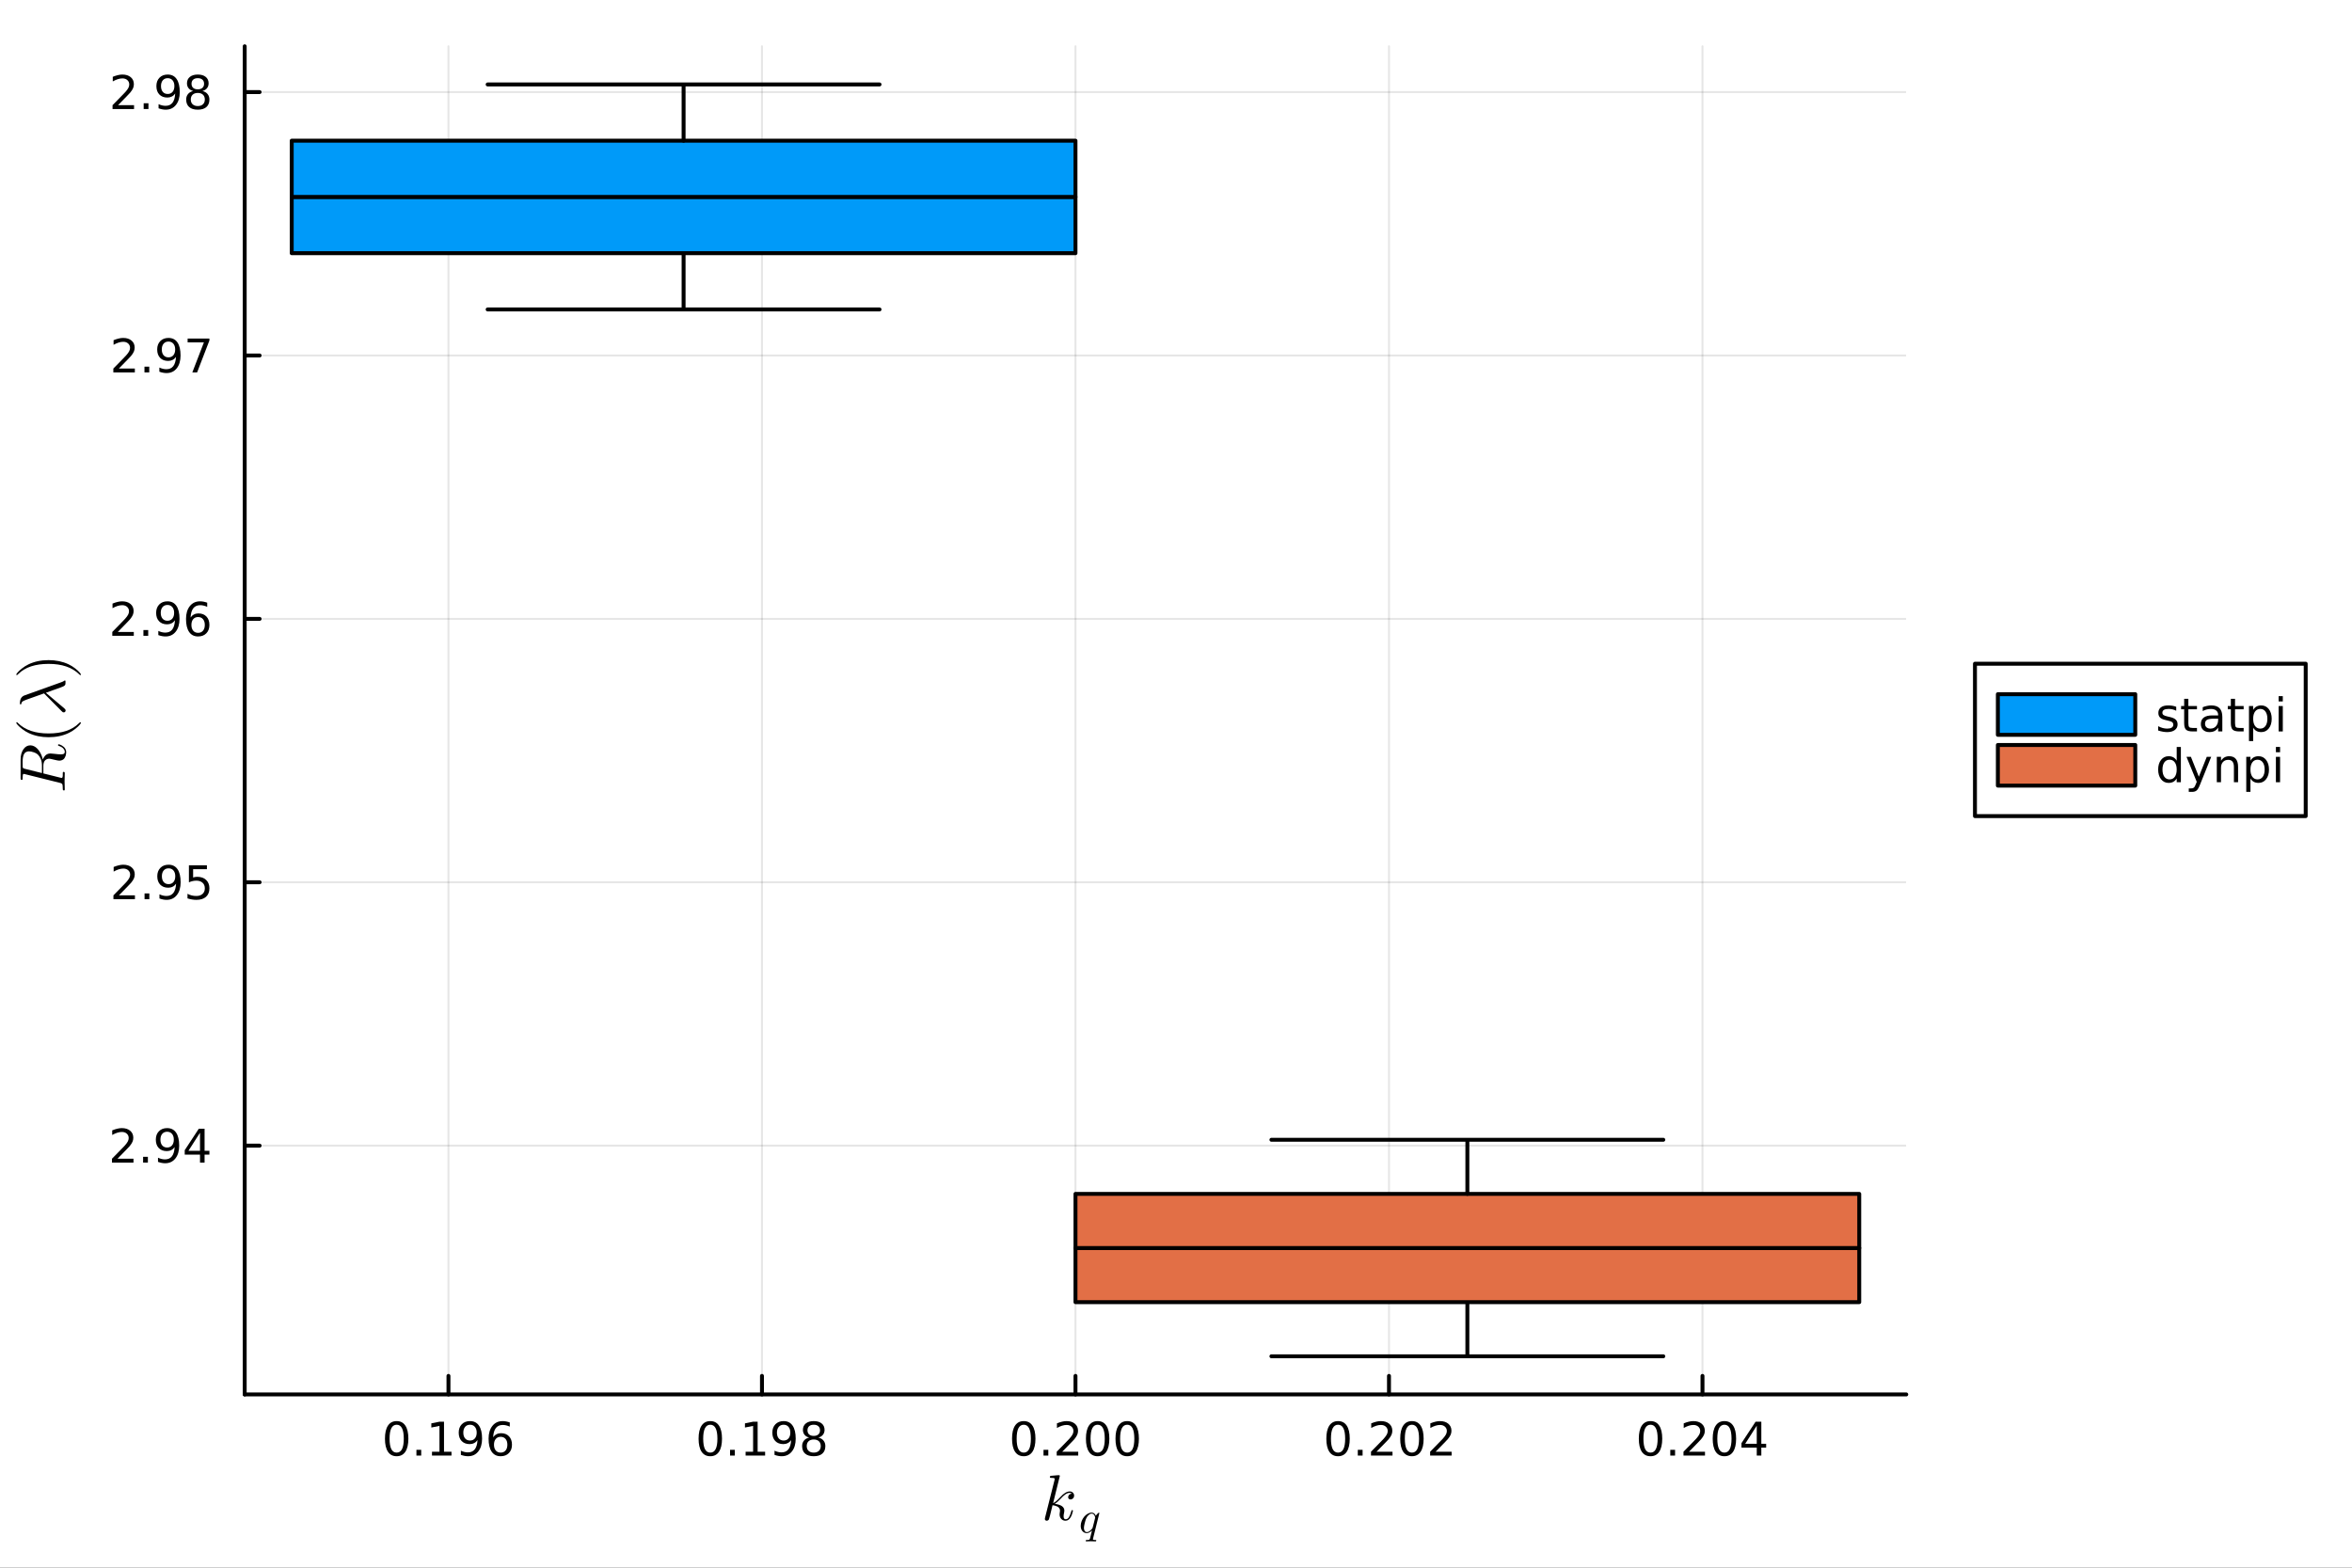 <?xml version="1.0" encoding="utf-8"?>
<svg xmlns="http://www.w3.org/2000/svg" xmlns:xlink="http://www.w3.org/1999/xlink" width="600" height="400" viewBox="0 0 2400 1600">
<rect x="0" y="0" width="2400" height="1600" fill="#333333" stroke="none"/>
<defs>
  <clipPath id="clip940">
    <rect x="0" y="0" width="2400" height="1600"/>
  </clipPath>
</defs>
<path clip-path="url(#clip940)" d="M0 1600 L2400 1600 L2400 0 L0 0  Z" fill="#ffffff" fill-rule="evenodd" fill-opacity="1"/>
<defs>
  <clipPath id="clip941">
    <rect x="480" y="0" width="1681" height="1600"/>
  </clipPath>
</defs>
<path clip-path="url(#clip940)" d="M249.681 1423.18 L1945.17 1423.18 L1945.17 47.244 L249.681 47.244  Z" fill="#ffffff" fill-rule="evenodd" fill-opacity="1"/>
<defs>
  <clipPath id="clip942">
    <rect x="249" y="47" width="1696" height="1377"/>
  </clipPath>
</defs>
<polyline clip-path="url(#clip942)" style="stroke:#000000; stroke-linecap:round; stroke-linejoin:round; stroke-width:2; stroke-opacity:0.1; fill:none" points="457.618,1423.18 457.618,47.244 "/>
<polyline clip-path="url(#clip942)" style="stroke:#000000; stroke-linecap:round; stroke-linejoin:round; stroke-width:2; stroke-opacity:0.1; fill:none" points="777.522,1423.18 777.522,47.244 "/>
<polyline clip-path="url(#clip942)" style="stroke:#000000; stroke-linecap:round; stroke-linejoin:round; stroke-width:2; stroke-opacity:0.1; fill:none" points="1097.43,1423.18 1097.43,47.244 "/>
<polyline clip-path="url(#clip942)" style="stroke:#000000; stroke-linecap:round; stroke-linejoin:round; stroke-width:2; stroke-opacity:0.1; fill:none" points="1417.33,1423.18 1417.33,47.244 "/>
<polyline clip-path="url(#clip942)" style="stroke:#000000; stroke-linecap:round; stroke-linejoin:round; stroke-width:2; stroke-opacity:0.1; fill:none" points="1737.23,1423.18 1737.23,47.244 "/>
<polyline clip-path="url(#clip940)" style="stroke:#000000; stroke-linecap:round; stroke-linejoin:round; stroke-width:4; stroke-opacity:1; fill:none" points="249.681,1423.18 1945.17,1423.18 "/>
<polyline clip-path="url(#clip940)" style="stroke:#000000; stroke-linecap:round; stroke-linejoin:round; stroke-width:4; stroke-opacity:1; fill:none" points="457.618,1423.18 457.618,1404.28 "/>
<polyline clip-path="url(#clip940)" style="stroke:#000000; stroke-linecap:round; stroke-linejoin:round; stroke-width:4; stroke-opacity:1; fill:none" points="777.522,1423.18 777.522,1404.28 "/>
<polyline clip-path="url(#clip940)" style="stroke:#000000; stroke-linecap:round; stroke-linejoin:round; stroke-width:4; stroke-opacity:1; fill:none" points="1097.43,1423.18 1097.43,1404.28 "/>
<polyline clip-path="url(#clip940)" style="stroke:#000000; stroke-linecap:round; stroke-linejoin:round; stroke-width:4; stroke-opacity:1; fill:none" points="1417.33,1423.18 1417.33,1404.28 "/>
<polyline clip-path="url(#clip940)" style="stroke:#000000; stroke-linecap:round; stroke-linejoin:round; stroke-width:4; stroke-opacity:1; fill:none" points="1737.23,1423.18 1737.23,1404.28 "/>
<path clip-path="url(#clip940)" d="M404.76 1454.1 Q401.149 1454.1 399.32 1457.66 Q397.514 1461.2 397.514 1468.33 Q397.514 1475.44 399.32 1479.01 Q401.149 1482.55 404.76 1482.55 Q408.394 1482.55 410.2 1479.01 Q412.028 1475.44 412.028 1468.33 Q412.028 1461.2 410.2 1457.66 Q408.394 1454.1 404.76 1454.1 M404.76 1450.39 Q410.57 1450.39 413.626 1455 Q416.704 1459.58 416.704 1468.33 Q416.704 1477.06 413.626 1481.67 Q410.57 1486.25 404.76 1486.25 Q398.95 1486.25 395.871 1481.67 Q392.815 1477.06 392.815 1468.33 Q392.815 1459.58 395.871 1455 Q398.95 1450.39 404.76 1450.39 Z" fill="#000000" fill-rule="nonzero" fill-opacity="1" /><path clip-path="url(#clip940)" d="M424.922 1479.7 L429.806 1479.7 L429.806 1485.58 L424.922 1485.58 L424.922 1479.7 Z" fill="#000000" fill-rule="nonzero" fill-opacity="1" /><path clip-path="url(#clip940)" d="M440.801 1481.64 L448.44 1481.64 L448.44 1455.28 L440.13 1456.95 L440.13 1452.69 L448.394 1451.02 L453.07 1451.02 L453.07 1481.64 L460.709 1481.64 L460.709 1485.58 L440.801 1485.58 L440.801 1481.64 Z" fill="#000000" fill-rule="nonzero" fill-opacity="1" /><path clip-path="url(#clip940)" d="M470.292 1484.86 L470.292 1480.6 Q472.051 1481.44 473.857 1481.88 Q475.662 1482.32 477.398 1482.32 Q482.028 1482.32 484.458 1479.21 Q486.912 1476.09 487.259 1469.75 Q485.917 1471.74 483.857 1472.8 Q481.796 1473.87 479.296 1473.87 Q474.111 1473.87 471.079 1470.74 Q468.07 1467.59 468.07 1462.15 Q468.07 1456.83 471.218 1453.61 Q474.366 1450.39 479.597 1450.39 Q485.593 1450.39 488.741 1455 Q491.912 1459.58 491.912 1468.33 Q491.912 1476.51 488.023 1481.39 Q484.158 1486.25 477.607 1486.25 Q475.847 1486.25 474.042 1485.9 Q472.236 1485.56 470.292 1484.86 M479.597 1470.21 Q482.746 1470.21 484.574 1468.06 Q486.426 1465.9 486.426 1462.15 Q486.426 1458.43 484.574 1456.27 Q482.746 1454.1 479.597 1454.1 Q476.449 1454.1 474.597 1456.27 Q472.769 1458.43 472.769 1462.15 Q472.769 1465.9 474.597 1468.06 Q476.449 1470.21 479.597 1470.21 Z" fill="#000000" fill-rule="nonzero" fill-opacity="1" /><path clip-path="url(#clip940)" d="M510.894 1466.44 Q507.745 1466.44 505.894 1468.59 Q504.065 1470.74 504.065 1474.49 Q504.065 1478.22 505.894 1480.39 Q507.745 1482.55 510.894 1482.55 Q514.042 1482.55 515.87 1480.39 Q517.722 1478.22 517.722 1474.49 Q517.722 1470.74 515.87 1468.59 Q514.042 1466.44 510.894 1466.44 M520.176 1451.78 L520.176 1456.04 Q518.417 1455.21 516.611 1454.77 Q514.829 1454.33 513.069 1454.33 Q508.44 1454.33 505.986 1457.45 Q503.556 1460.58 503.208 1466.9 Q504.574 1464.89 506.634 1463.82 Q508.694 1462.73 511.171 1462.73 Q516.38 1462.73 519.389 1465.9 Q522.421 1469.05 522.421 1474.49 Q522.421 1479.82 519.273 1483.03 Q516.125 1486.25 510.894 1486.25 Q504.898 1486.25 501.727 1481.67 Q498.556 1477.06 498.556 1468.33 Q498.556 1460.14 502.444 1455.28 Q506.333 1450.39 512.884 1450.39 Q514.643 1450.39 516.426 1450.74 Q518.231 1451.09 520.176 1451.78 Z" fill="#000000" fill-rule="nonzero" fill-opacity="1" /><path clip-path="url(#clip940)" d="M724.791 1454.1 Q721.18 1454.1 719.351 1457.66 Q717.546 1461.2 717.546 1468.33 Q717.546 1475.44 719.351 1479.01 Q721.18 1482.55 724.791 1482.55 Q728.425 1482.55 730.231 1479.01 Q732.059 1475.44 732.059 1468.33 Q732.059 1461.2 730.231 1457.66 Q728.425 1454.1 724.791 1454.1 M724.791 1450.39 Q730.601 1450.39 733.657 1455 Q736.735 1459.58 736.735 1468.33 Q736.735 1477.06 733.657 1481.67 Q730.601 1486.25 724.791 1486.25 Q718.981 1486.25 715.902 1481.67 Q712.846 1477.06 712.846 1468.33 Q712.846 1459.58 715.902 1455 Q718.981 1450.39 724.791 1450.39 Z" fill="#000000" fill-rule="nonzero" fill-opacity="1" /><path clip-path="url(#clip940)" d="M744.953 1479.7 L749.837 1479.7 L749.837 1485.58 L744.953 1485.58 L744.953 1479.7 Z" fill="#000000" fill-rule="nonzero" fill-opacity="1" /><path clip-path="url(#clip940)" d="M760.832 1481.64 L768.471 1481.64 L768.471 1455.28 L760.161 1456.95 L760.161 1452.69 L768.425 1451.02 L773.101 1451.02 L773.101 1481.64 L780.74 1481.64 L780.74 1485.58 L760.832 1485.58 L760.832 1481.64 Z" fill="#000000" fill-rule="nonzero" fill-opacity="1" /><path clip-path="url(#clip940)" d="M790.323 1484.86 L790.323 1480.6 Q792.082 1481.44 793.888 1481.88 Q795.693 1482.32 797.429 1482.32 Q802.059 1482.32 804.49 1479.21 Q806.943 1476.09 807.29 1469.75 Q805.948 1471.74 803.888 1472.8 Q801.827 1473.87 799.328 1473.87 Q794.142 1473.87 791.11 1470.74 Q788.101 1467.59 788.101 1462.15 Q788.101 1456.83 791.249 1453.61 Q794.397 1450.39 799.628 1450.39 Q805.624 1450.39 808.772 1455 Q811.943 1459.58 811.943 1468.33 Q811.943 1476.51 808.054 1481.39 Q804.189 1486.25 797.638 1486.25 Q795.878 1486.25 794.073 1485.9 Q792.267 1485.56 790.323 1484.86 M799.628 1470.21 Q802.777 1470.21 804.605 1468.06 Q806.457 1465.9 806.457 1462.15 Q806.457 1458.43 804.605 1456.27 Q802.777 1454.1 799.628 1454.1 Q796.48 1454.1 794.628 1456.27 Q792.8 1458.43 792.8 1462.15 Q792.8 1465.9 794.628 1468.06 Q796.48 1470.21 799.628 1470.21 Z" fill="#000000" fill-rule="nonzero" fill-opacity="1" /><path clip-path="url(#clip940)" d="M830.346 1469.17 Q827.013 1469.17 825.091 1470.95 Q823.193 1472.73 823.193 1475.86 Q823.193 1478.98 825.091 1480.77 Q827.013 1482.55 830.346 1482.55 Q833.679 1482.55 835.6 1480.77 Q837.522 1478.96 837.522 1475.86 Q837.522 1472.73 835.6 1470.95 Q833.702 1469.17 830.346 1469.17 M825.67 1467.18 Q822.661 1466.44 820.971 1464.38 Q819.304 1462.32 819.304 1459.35 Q819.304 1455.21 822.244 1452.8 Q825.207 1450.39 830.346 1450.39 Q835.508 1450.39 838.448 1452.8 Q841.387 1455.21 841.387 1459.35 Q841.387 1462.32 839.698 1464.38 Q838.031 1466.44 835.045 1467.18 Q838.425 1467.96 840.3 1470.26 Q842.198 1472.55 842.198 1475.86 Q842.198 1480.88 839.119 1483.57 Q836.063 1486.25 830.346 1486.25 Q824.628 1486.25 821.55 1483.57 Q818.494 1480.88 818.494 1475.86 Q818.494 1472.55 820.392 1470.26 Q822.29 1467.96 825.67 1467.18 M823.957 1459.79 Q823.957 1462.48 825.624 1463.98 Q827.313 1465.49 830.346 1465.49 Q833.355 1465.49 835.045 1463.98 Q836.758 1462.48 836.758 1459.79 Q836.758 1457.11 835.045 1455.6 Q833.355 1454.1 830.346 1454.1 Q827.313 1454.1 825.624 1455.6 Q823.957 1457.11 823.957 1459.79 Z" fill="#000000" fill-rule="nonzero" fill-opacity="1" /><path clip-path="url(#clip940)" d="M1044.65 1454.1 Q1041.04 1454.1 1039.21 1457.66 Q1037.4 1461.2 1037.4 1468.33 Q1037.4 1475.44 1039.21 1479.01 Q1041.04 1482.55 1044.65 1482.55 Q1048.28 1482.55 1050.09 1479.01 Q1051.92 1475.44 1051.92 1468.33 Q1051.92 1461.2 1050.09 1457.66 Q1048.28 1454.1 1044.65 1454.1 M1044.65 1450.39 Q1050.46 1450.39 1053.51 1455 Q1056.59 1459.58 1056.59 1468.33 Q1056.59 1477.06 1053.51 1481.67 Q1050.46 1486.25 1044.65 1486.25 Q1038.84 1486.25 1035.76 1481.67 Q1032.7 1477.06 1032.7 1468.33 Q1032.7 1459.58 1035.76 1455 Q1038.84 1450.39 1044.65 1450.39 Z" fill="#000000" fill-rule="nonzero" fill-opacity="1" /><path clip-path="url(#clip940)" d="M1064.81 1479.7 L1069.69 1479.7 L1069.69 1485.58 L1064.81 1485.58 L1064.81 1479.7 Z" fill="#000000" fill-rule="nonzero" fill-opacity="1" /><path clip-path="url(#clip940)" d="M1083.91 1481.64 L1100.23 1481.64 L1100.23 1485.58 L1078.28 1485.58 L1078.28 1481.64 Q1080.94 1478.89 1085.53 1474.26 Q1090.13 1469.61 1091.31 1468.27 Q1093.56 1465.74 1094.44 1464.01 Q1095.34 1462.25 1095.34 1460.56 Q1095.34 1457.8 1093.4 1456.07 Q1091.48 1454.33 1088.37 1454.33 Q1086.18 1454.33 1083.72 1455.09 Q1081.29 1455.86 1078.51 1457.41 L1078.51 1452.69 Q1081.34 1451.55 1083.79 1450.97 Q1086.25 1450.39 1088.28 1450.39 Q1093.65 1450.39 1096.85 1453.08 Q1100.04 1455.77 1100.04 1460.26 Q1100.04 1462.39 1099.23 1464.31 Q1098.44 1466.2 1096.34 1468.8 Q1095.76 1469.47 1092.66 1472.69 Q1089.56 1475.88 1083.91 1481.64 Z" fill="#000000" fill-rule="nonzero" fill-opacity="1" /><path clip-path="url(#clip940)" d="M1120.04 1454.1 Q1116.43 1454.1 1114.6 1457.66 Q1112.8 1461.2 1112.8 1468.33 Q1112.8 1475.44 1114.6 1479.01 Q1116.43 1482.55 1120.04 1482.55 Q1123.68 1482.55 1125.48 1479.01 Q1127.31 1475.44 1127.31 1468.33 Q1127.31 1461.2 1125.48 1457.66 Q1123.68 1454.1 1120.04 1454.1 M1120.04 1450.39 Q1125.85 1450.39 1128.91 1455 Q1131.99 1459.58 1131.99 1468.33 Q1131.99 1477.06 1128.91 1481.67 Q1125.85 1486.25 1120.04 1486.25 Q1114.23 1486.25 1111.15 1481.67 Q1108.1 1477.06 1108.1 1468.33 Q1108.1 1459.58 1111.15 1455 Q1114.23 1450.39 1120.04 1450.39 Z" fill="#000000" fill-rule="nonzero" fill-opacity="1" /><path clip-path="url(#clip940)" d="M1150.2 1454.1 Q1146.59 1454.1 1144.76 1457.66 Q1142.96 1461.2 1142.96 1468.33 Q1142.96 1475.44 1144.76 1479.01 Q1146.59 1482.55 1150.2 1482.55 Q1153.84 1482.55 1155.64 1479.01 Q1157.47 1475.44 1157.47 1468.33 Q1157.47 1461.2 1155.64 1457.66 Q1153.84 1454.1 1150.2 1454.1 M1150.2 1450.39 Q1156.01 1450.39 1159.07 1455 Q1162.15 1459.58 1162.15 1468.33 Q1162.15 1477.06 1159.07 1481.67 Q1156.01 1486.25 1150.2 1486.25 Q1144.39 1486.25 1141.31 1481.67 Q1138.26 1477.06 1138.26 1468.33 Q1138.26 1459.58 1141.31 1455 Q1144.39 1450.39 1150.2 1450.39 Z" fill="#000000" fill-rule="nonzero" fill-opacity="1" /><path clip-path="url(#clip940)" d="M1365.35 1454.1 Q1361.74 1454.1 1359.91 1457.66 Q1358.11 1461.2 1358.11 1468.33 Q1358.11 1475.44 1359.91 1479.01 Q1361.74 1482.55 1365.35 1482.55 Q1368.98 1482.55 1370.79 1479.01 Q1372.62 1475.44 1372.62 1468.33 Q1372.62 1461.2 1370.79 1457.66 Q1368.98 1454.1 1365.35 1454.1 M1365.35 1450.39 Q1371.16 1450.39 1374.22 1455 Q1377.3 1459.58 1377.3 1468.33 Q1377.3 1477.06 1374.22 1481.67 Q1371.16 1486.25 1365.35 1486.25 Q1359.54 1486.25 1356.46 1481.67 Q1353.41 1477.06 1353.41 1468.33 Q1353.41 1459.58 1356.46 1455 Q1359.54 1450.39 1365.35 1450.39 Z" fill="#000000" fill-rule="nonzero" fill-opacity="1" /><path clip-path="url(#clip940)" d="M1385.51 1479.7 L1390.4 1479.7 L1390.4 1485.58 L1385.51 1485.58 L1385.51 1479.7 Z" fill="#000000" fill-rule="nonzero" fill-opacity="1" /><path clip-path="url(#clip940)" d="M1404.61 1481.64 L1420.93 1481.64 L1420.93 1485.58 L1398.98 1485.58 L1398.98 1481.64 Q1401.65 1478.89 1406.23 1474.26 Q1410.84 1469.61 1412.02 1468.27 Q1414.26 1465.74 1415.14 1464.01 Q1416.04 1462.25 1416.04 1460.56 Q1416.04 1457.8 1414.1 1456.07 Q1412.18 1454.33 1409.08 1454.33 Q1406.88 1454.33 1404.42 1455.09 Q1401.99 1455.86 1399.22 1457.41 L1399.22 1452.69 Q1402.04 1451.55 1404.49 1450.97 Q1406.95 1450.39 1408.98 1450.39 Q1414.35 1450.39 1417.55 1453.08 Q1420.74 1455.77 1420.74 1460.26 Q1420.74 1462.39 1419.93 1464.31 Q1419.15 1466.2 1417.04 1468.8 Q1416.46 1469.47 1413.36 1472.69 Q1410.26 1475.88 1404.61 1481.64 Z" fill="#000000" fill-rule="nonzero" fill-opacity="1" /><path clip-path="url(#clip940)" d="M1440.74 1454.1 Q1437.13 1454.1 1435.3 1457.66 Q1433.5 1461.2 1433.5 1468.33 Q1433.5 1475.44 1435.3 1479.01 Q1437.13 1482.55 1440.74 1482.55 Q1444.38 1482.55 1446.18 1479.01 Q1448.01 1475.44 1448.01 1468.33 Q1448.01 1461.2 1446.18 1457.66 Q1444.38 1454.1 1440.74 1454.1 M1440.74 1450.39 Q1446.55 1450.39 1449.61 1455 Q1452.69 1459.58 1452.69 1468.33 Q1452.69 1477.06 1449.61 1481.67 Q1446.55 1486.25 1440.74 1486.25 Q1434.93 1486.25 1431.85 1481.67 Q1428.8 1477.06 1428.8 1468.33 Q1428.8 1459.58 1431.85 1455 Q1434.93 1450.39 1440.74 1450.39 Z" fill="#000000" fill-rule="nonzero" fill-opacity="1" /><path clip-path="url(#clip940)" d="M1464.93 1481.64 L1481.25 1481.64 L1481.25 1485.58 L1459.31 1485.58 L1459.31 1481.64 Q1461.97 1478.89 1466.55 1474.26 Q1471.16 1469.61 1472.34 1468.27 Q1474.59 1465.74 1475.47 1464.01 Q1476.37 1462.25 1476.37 1460.56 Q1476.37 1457.8 1474.42 1456.07 Q1472.5 1454.33 1469.4 1454.33 Q1467.2 1454.33 1464.75 1455.09 Q1462.32 1455.86 1459.54 1457.41 L1459.54 1452.69 Q1462.36 1451.55 1464.82 1450.97 Q1467.27 1450.39 1469.31 1450.39 Q1474.68 1450.39 1477.87 1453.08 Q1481.07 1455.77 1481.07 1460.26 Q1481.07 1462.39 1480.26 1464.31 Q1479.47 1466.2 1477.36 1468.8 Q1476.79 1469.47 1473.68 1472.69 Q1470.58 1475.88 1464.93 1481.64 Z" fill="#000000" fill-rule="nonzero" fill-opacity="1" /><path clip-path="url(#clip940)" d="M1684.21 1454.1 Q1680.6 1454.1 1678.77 1457.66 Q1676.97 1461.2 1676.97 1468.33 Q1676.97 1475.44 1678.77 1479.01 Q1680.6 1482.55 1684.21 1482.55 Q1687.85 1482.55 1689.65 1479.01 Q1691.48 1475.44 1691.48 1468.33 Q1691.48 1461.2 1689.65 1457.66 Q1687.85 1454.1 1684.21 1454.1 M1684.21 1450.39 Q1690.02 1450.39 1693.08 1455 Q1696.16 1459.58 1696.16 1468.33 Q1696.16 1477.06 1693.08 1481.67 Q1690.02 1486.25 1684.21 1486.25 Q1678.4 1486.25 1675.32 1481.67 Q1672.27 1477.06 1672.27 1468.33 Q1672.27 1459.58 1675.32 1455 Q1678.4 1450.39 1684.21 1450.39 Z" fill="#000000" fill-rule="nonzero" fill-opacity="1" /><path clip-path="url(#clip940)" d="M1704.37 1479.7 L1709.26 1479.7 L1709.26 1485.58 L1704.37 1485.58 L1704.37 1479.7 Z" fill="#000000" fill-rule="nonzero" fill-opacity="1" /><path clip-path="url(#clip940)" d="M1723.47 1481.64 L1739.79 1481.64 L1739.79 1485.58 L1717.85 1485.58 L1717.85 1481.64 Q1720.51 1478.89 1725.09 1474.26 Q1729.7 1469.61 1730.88 1468.27 Q1733.12 1465.74 1734 1464.01 Q1734.91 1462.25 1734.91 1460.56 Q1734.91 1457.8 1732.96 1456.07 Q1731.04 1454.33 1727.94 1454.33 Q1725.74 1454.33 1723.29 1455.09 Q1720.86 1455.86 1718.08 1457.41 L1718.08 1452.69 Q1720.9 1451.55 1723.36 1450.97 Q1725.81 1450.39 1727.85 1450.39 Q1733.22 1450.39 1736.41 1453.08 Q1739.61 1455.77 1739.61 1460.26 Q1739.61 1462.39 1738.8 1464.31 Q1738.01 1466.2 1735.9 1468.8 Q1735.32 1469.47 1732.22 1472.69 Q1729.12 1475.88 1723.47 1481.64 Z" fill="#000000" fill-rule="nonzero" fill-opacity="1" /><path clip-path="url(#clip940)" d="M1759.61 1454.1 Q1755.99 1454.1 1754.17 1457.66 Q1752.36 1461.2 1752.36 1468.33 Q1752.36 1475.44 1754.17 1479.01 Q1755.99 1482.55 1759.61 1482.55 Q1763.24 1482.55 1765.05 1479.01 Q1766.87 1475.44 1766.87 1468.33 Q1766.87 1461.2 1765.05 1457.66 Q1763.24 1454.1 1759.61 1454.1 M1759.61 1450.39 Q1765.42 1450.39 1768.47 1455 Q1771.55 1459.58 1771.55 1468.33 Q1771.55 1477.06 1768.47 1481.67 Q1765.42 1486.25 1759.61 1486.25 Q1753.8 1486.25 1750.72 1481.67 Q1747.66 1477.06 1747.66 1468.33 Q1747.66 1459.58 1750.72 1455 Q1753.8 1450.39 1759.61 1450.39 Z" fill="#000000" fill-rule="nonzero" fill-opacity="1" /><path clip-path="url(#clip940)" d="M1792.61 1455.09 L1780.81 1473.54 L1792.61 1473.54 L1792.61 1455.09 M1791.39 1451.02 L1797.27 1451.02 L1797.27 1473.54 L1802.2 1473.54 L1802.2 1477.43 L1797.27 1477.43 L1797.27 1485.58 L1792.61 1485.58 L1792.61 1477.43 L1777.01 1477.43 L1777.01 1472.92 L1791.39 1451.02 Z" fill="#000000" fill-rule="nonzero" fill-opacity="1" /><path clip-path="url(#clip940)" d="M1096.04 1526.34 Q1096.04 1528.18 1094.91 1529.27 Q1093.81 1530.37 1092.43 1530.37 Q1091.21 1530.37 1090.56 1529.66 Q1089.92 1528.95 1089.92 1528.05 Q1089.92 1527.66 1090.08 1527.18 Q1090.24 1526.67 1090.59 1526.05 Q1090.98 1525.44 1091.79 1524.99 Q1092.59 1524.54 1093.69 1524.48 Q1093.46 1524.25 1093.4 1524.22 Q1092.91 1523.83 1092.01 1523.7 Q1091.88 1523.64 1091.43 1523.64 Q1089.21 1523.64 1086.95 1525.28 Q1084.73 1526.89 1081.99 1529.95 Q1078.55 1533.53 1076.33 1534.85 Q1086.09 1536.13 1086.09 1541.77 Q1086.09 1542.7 1085.83 1543.83 Q1085.31 1545.96 1085.31 1547.5 Q1085.31 1550.59 1087.41 1550.59 Q1089.43 1550.59 1090.72 1548.53 Q1092.04 1546.47 1093.14 1542.45 Q1093.3 1541.71 1093.46 1541.48 Q1093.62 1541.25 1094.07 1541.25 Q1094.88 1541.25 1094.88 1541.9 Q1094.14 1545.67 1092.49 1548.57 Q1090.4 1552.08 1087.28 1552.08 Q1084.67 1552.08 1082.93 1550.27 Q1081.22 1548.44 1081.22 1545.54 Q1081.22 1544.83 1081.48 1543.22 Q1081.67 1542.58 1081.67 1541.83 Q1081.67 1540.32 1080.84 1539.19 Q1080 1538.03 1078.65 1537.45 Q1077.29 1536.87 1076.17 1536.62 Q1075.07 1536.33 1074.01 1536.23 Q1070.79 1549.85 1070.34 1550.69 Q1070.05 1551.27 1069.4 1551.66 Q1068.76 1552.08 1068.08 1552.08 Q1067.44 1552.08 1066.79 1551.63 Q1066.18 1551.21 1066.18 1550.21 Q1066.18 1549.69 1066.44 1548.76 L1076 1510.76 L1076.2 1509.47 Q1076.2 1509.08 1076.04 1508.89 Q1075.91 1508.66 1075.14 1508.5 Q1074.39 1508.34 1072.91 1508.34 Q1072.3 1508.34 1072.01 1508.31 Q1071.75 1508.28 1071.53 1508.12 Q1071.3 1507.92 1071.3 1507.54 Q1071.3 1506.99 1071.53 1506.7 Q1071.79 1506.38 1071.98 1506.31 Q1072.17 1506.25 1072.56 1506.21 Q1073.11 1506.18 1074.94 1506.02 Q1076.78 1505.83 1078.36 1505.7 Q1079.93 1505.57 1080.61 1505.57 Q1081 1505.57 1081.19 1505.76 Q1081.42 1505.93 1081.45 1506.12 L1081.48 1506.28 L1074.62 1534.11 Q1077.45 1532.98 1081.93 1527.99 Q1087.12 1522.19 1091.56 1522.19 Q1093.65 1522.19 1094.85 1523.48 Q1096.04 1524.73 1096.04 1526.34 Z" fill="#000000" fill-rule="nonzero" fill-opacity="1" /><path clip-path="url(#clip940)" d="M1121.81 1544.29 L1115.43 1569.97 Q1115.25 1570.78 1115.25 1570.98 Q1115.25 1571.25 1115.32 1571.37 Q1115.41 1571.5 1115.91 1571.61 Q1116.42 1571.73 1117.46 1571.73 Q1117.84 1571.73 1117.98 1571.73 Q1118.11 1571.73 1118.32 1571.77 Q1118.52 1571.82 1118.59 1571.93 Q1118.66 1572.04 1118.66 1572.22 Q1118.66 1573.15 1117.84 1573.15 Q1117.08 1573.15 1115.48 1573.08 Q1113.88 1573.01 1113.09 1573.01 Q1112.32 1573.01 1110.76 1573.08 Q1109.21 1573.15 1108.47 1573.15 Q1108.19 1573.15 1108.04 1573.01 Q1107.88 1572.9 1107.88 1572.76 L1107.86 1572.65 Q1107.86 1572.02 1108.1 1571.86 Q1108.35 1571.73 1108.92 1571.73 Q1110.86 1571.7 1111.42 1571.43 Q1111.98 1571.16 1112.25 1570.19 L1114.33 1561.94 Q1111.55 1564.72 1108.87 1564.72 Q1106.28 1564.72 1104.52 1562.69 Q1102.78 1560.64 1102.78 1557.32 Q1102.78 1554.86 1103.75 1552.38 Q1104.75 1549.9 1106.28 1548.03 Q1107.83 1546.16 1109.86 1544.99 Q1111.89 1543.79 1113.9 1543.79 Q1115.18 1543.79 1116.33 1544.54 Q1117.51 1545.28 1118.2 1547.02 Q1118.79 1546.03 1119.87 1544.94 Q1120.95 1543.84 1121.34 1543.84 Q1121.56 1543.84 1121.68 1544 Q1121.81 1544.13 1121.81 1544.29 M1117.55 1548.87 Q1117.55 1548.64 1117.37 1548.08 Q1117.21 1547.51 1116.85 1546.75 Q1116.51 1545.96 1115.72 1545.4 Q1114.94 1544.81 1113.9 1544.81 Q1112.41 1544.81 1110.81 1546.25 Q1109.23 1547.67 1108.19 1550.15 Q1107.54 1551.78 1106.8 1554.8 Q1106.05 1557.82 1106.05 1559.35 Q1106.05 1559.71 1106.08 1560.12 Q1106.12 1560.52 1106.3 1561.2 Q1106.48 1561.88 1106.75 1562.39 Q1107.05 1562.91 1107.63 1563.3 Q1108.22 1563.68 1109.01 1563.68 Q1110.72 1563.68 1112.43 1562.21 Q1114.15 1560.75 1114.87 1559.44 Q1114.96 1559.31 1116.24 1554.19 Q1117.55 1549.07 1117.55 1548.87 Z" fill="#000000" fill-rule="nonzero" fill-opacity="1" /><polyline clip-path="url(#clip942)" style="stroke:#000000; stroke-linecap:round; stroke-linejoin:round; stroke-width:2; stroke-opacity:0.1; fill:none" points="249.681,1169.26 1945.17,1169.26 "/>
<polyline clip-path="url(#clip942)" style="stroke:#000000; stroke-linecap:round; stroke-linejoin:round; stroke-width:2; stroke-opacity:0.1; fill:none" points="249.681,900.445 1945.17,900.445 "/>
<polyline clip-path="url(#clip942)" style="stroke:#000000; stroke-linecap:round; stroke-linejoin:round; stroke-width:2; stroke-opacity:0.1; fill:none" points="249.681,631.626 1945.17,631.626 "/>
<polyline clip-path="url(#clip942)" style="stroke:#000000; stroke-linecap:round; stroke-linejoin:round; stroke-width:2; stroke-opacity:0.1; fill:none" points="249.681,362.807 1945.17,362.807 "/>
<polyline clip-path="url(#clip942)" style="stroke:#000000; stroke-linecap:round; stroke-linejoin:round; stroke-width:2; stroke-opacity:0.1; fill:none" points="249.681,93.988 1945.17,93.988 "/>
<polyline clip-path="url(#clip940)" style="stroke:#000000; stroke-linecap:round; stroke-linejoin:round; stroke-width:4; stroke-opacity:1; fill:none" points="249.681,1423.18 249.681,47.244 "/>
<polyline clip-path="url(#clip940)" style="stroke:#000000; stroke-linecap:round; stroke-linejoin:round; stroke-width:4; stroke-opacity:1; fill:none" points="249.681,1169.26 264.916,1169.26 "/>
<polyline clip-path="url(#clip940)" style="stroke:#000000; stroke-linecap:round; stroke-linejoin:round; stroke-width:4; stroke-opacity:1; fill:none" points="249.681,900.445 264.916,900.445 "/>
<polyline clip-path="url(#clip940)" style="stroke:#000000; stroke-linecap:round; stroke-linejoin:round; stroke-width:4; stroke-opacity:1; fill:none" points="249.681,631.626 264.916,631.626 "/>
<polyline clip-path="url(#clip940)" style="stroke:#000000; stroke-linecap:round; stroke-linejoin:round; stroke-width:4; stroke-opacity:1; fill:none" points="249.681,362.807 264.916,362.807 "/>
<polyline clip-path="url(#clip940)" style="stroke:#000000; stroke-linecap:round; stroke-linejoin:round; stroke-width:4; stroke-opacity:1; fill:none" points="249.681,93.988 264.916,93.988 "/>
<path clip-path="url(#clip940)" d="M119.885 1182.61 L136.204 1182.61 L136.204 1186.54 L114.26 1186.54 L114.26 1182.61 Q116.922 1179.85 121.505 1175.22 Q126.112 1170.57 127.292 1169.23 Q129.538 1166.71 130.417 1164.97 Q131.32 1163.21 131.32 1161.52 Q131.32 1158.77 129.376 1157.03 Q127.455 1155.29 124.353 1155.29 Q122.154 1155.29 119.7 1156.06 Q117.269 1156.82 114.492 1158.37 L114.492 1153.65 Q117.316 1152.52 119.769 1151.94 Q122.223 1151.36 124.26 1151.36 Q129.63 1151.36 132.825 1154.04 Q136.019 1156.73 136.019 1161.22 Q136.019 1163.35 135.209 1165.27 Q134.422 1167.17 132.316 1169.76 Q131.737 1170.43 128.635 1173.65 Q125.533 1176.85 119.885 1182.61 Z" fill="#000000" fill-rule="nonzero" fill-opacity="1" /><path clip-path="url(#clip940)" d="M146.019 1180.66 L150.903 1180.66 L150.903 1186.54 L146.019 1186.54 L146.019 1180.66 Z" fill="#000000" fill-rule="nonzero" fill-opacity="1" /><path clip-path="url(#clip940)" d="M161.227 1185.83 L161.227 1181.57 Q162.987 1182.4 164.792 1182.84 Q166.598 1183.28 168.334 1183.28 Q172.964 1183.28 175.394 1180.18 Q177.848 1177.05 178.195 1170.71 Q176.852 1172.7 174.792 1173.77 Q172.732 1174.83 170.232 1174.83 Q165.047 1174.83 162.015 1171.71 Q159.005 1168.56 159.005 1163.12 Q159.005 1157.79 162.153 1154.58 Q165.302 1151.36 170.533 1151.36 Q176.528 1151.36 179.676 1155.97 Q182.848 1160.55 182.848 1169.3 Q182.848 1177.47 178.959 1182.35 Q175.093 1187.22 168.542 1187.22 Q166.783 1187.22 164.977 1186.87 Q163.172 1186.52 161.227 1185.83 M170.533 1171.17 Q173.681 1171.17 175.51 1169.02 Q177.362 1166.87 177.362 1163.12 Q177.362 1159.39 175.51 1157.24 Q173.681 1155.06 170.533 1155.06 Q167.385 1155.06 165.533 1157.24 Q163.704 1159.39 163.704 1163.12 Q163.704 1166.87 165.533 1169.02 Q167.385 1171.17 170.533 1171.17 Z" fill="#000000" fill-rule="nonzero" fill-opacity="1" /><path clip-path="url(#clip940)" d="M204.098 1156.06 L192.292 1174.51 L204.098 1174.51 L204.098 1156.06 M202.871 1151.98 L208.75 1151.98 L208.75 1174.51 L213.681 1174.51 L213.681 1178.4 L208.75 1178.4 L208.75 1186.54 L204.098 1186.54 L204.098 1178.4 L188.496 1178.4 L188.496 1173.88 L202.871 1151.98 Z" fill="#000000" fill-rule="nonzero" fill-opacity="1" /><path clip-path="url(#clip940)" d="M121.367 913.79 L137.686 913.79 L137.686 917.725 L115.742 917.725 L115.742 913.79 Q118.404 911.035 122.987 906.406 Q127.593 901.753 128.774 900.41 Q131.019 897.887 131.899 896.151 Q132.802 894.392 132.802 892.702 Q132.802 889.948 130.857 888.211 Q128.936 886.475 125.834 886.475 Q123.635 886.475 121.181 887.239 Q118.751 888.003 115.973 889.554 L115.973 884.832 Q118.797 883.698 121.251 883.119 Q123.705 882.54 125.742 882.54 Q131.112 882.54 134.306 885.225 Q137.501 887.911 137.501 892.401 Q137.501 894.531 136.691 896.452 Q135.904 898.35 133.797 900.943 Q133.218 901.614 130.117 904.832 Q127.015 908.026 121.367 913.79 Z" fill="#000000" fill-rule="nonzero" fill-opacity="1" /><path clip-path="url(#clip940)" d="M147.501 911.846 L152.385 911.846 L152.385 917.725 L147.501 917.725 L147.501 911.846 Z" fill="#000000" fill-rule="nonzero" fill-opacity="1" /><path clip-path="url(#clip940)" d="M162.709 917.008 L162.709 912.748 Q164.468 913.582 166.274 914.022 Q168.079 914.461 169.815 914.461 Q174.445 914.461 176.876 911.359 Q179.329 908.235 179.676 901.892 Q178.334 903.883 176.274 904.947 Q174.214 906.012 171.714 906.012 Q166.528 906.012 163.496 902.887 Q160.487 899.739 160.487 894.299 Q160.487 888.975 163.635 885.758 Q166.783 882.54 172.014 882.54 Q178.01 882.54 181.158 887.147 Q184.329 891.73 184.329 900.48 Q184.329 908.651 180.44 913.535 Q176.575 918.396 170.024 918.396 Q168.264 918.396 166.459 918.049 Q164.653 917.702 162.709 917.008 M172.014 902.355 Q175.163 902.355 176.991 900.202 Q178.843 898.049 178.843 894.299 Q178.843 890.573 176.991 888.42 Q175.163 886.244 172.014 886.244 Q168.866 886.244 167.015 888.42 Q165.186 890.573 165.186 894.299 Q165.186 898.049 167.015 900.202 Q168.866 902.355 172.014 902.355 Z" fill="#000000" fill-rule="nonzero" fill-opacity="1" /><path clip-path="url(#clip940)" d="M192.778 883.165 L211.135 883.165 L211.135 887.1 L197.061 887.1 L197.061 895.573 Q198.079 895.225 199.098 895.063 Q200.116 894.878 201.135 894.878 Q206.922 894.878 210.301 898.049 Q213.681 901.221 213.681 906.637 Q213.681 912.216 210.209 915.318 Q206.737 918.396 200.417 918.396 Q198.241 918.396 195.973 918.026 Q193.727 917.656 191.32 916.915 L191.32 912.216 Q193.403 913.35 195.625 913.906 Q197.848 914.461 200.325 914.461 Q204.329 914.461 206.667 912.355 Q209.005 910.248 209.005 906.637 Q209.005 903.026 206.667 900.92 Q204.329 898.813 200.325 898.813 Q198.45 898.813 196.575 899.23 Q194.723 899.647 192.778 900.526 L192.778 883.165 Z" fill="#000000" fill-rule="nonzero" fill-opacity="1" /><path clip-path="url(#clip940)" d="M120.209 644.971 L136.529 644.971 L136.529 648.906 L114.584 648.906 L114.584 644.971 Q117.246 642.216 121.83 637.587 Q126.436 632.934 127.617 631.591 Q129.862 629.068 130.742 627.332 Q131.644 625.573 131.644 623.883 Q131.644 621.129 129.7 619.392 Q127.779 617.656 124.677 617.656 Q122.478 617.656 120.024 618.42 Q117.593 619.184 114.816 620.735 L114.816 616.013 Q117.64 614.879 120.093 614.3 Q122.547 613.721 124.584 613.721 Q129.955 613.721 133.149 616.406 Q136.343 619.091 136.343 623.582 Q136.343 625.712 135.533 627.633 Q134.746 629.531 132.64 632.124 Q132.061 632.795 128.959 636.013 Q125.857 639.207 120.209 644.971 Z" fill="#000000" fill-rule="nonzero" fill-opacity="1" /><path clip-path="url(#clip940)" d="M146.343 643.027 L151.228 643.027 L151.228 648.906 L146.343 648.906 L146.343 643.027 Z" fill="#000000" fill-rule="nonzero" fill-opacity="1" /><path clip-path="url(#clip940)" d="M161.552 648.189 L161.552 643.929 Q163.311 644.763 165.116 645.202 Q166.922 645.642 168.658 645.642 Q173.288 645.642 175.718 642.54 Q178.172 639.415 178.519 633.073 Q177.176 635.064 175.116 636.128 Q173.056 637.193 170.556 637.193 Q165.371 637.193 162.339 634.068 Q159.329 630.92 159.329 625.48 Q159.329 620.156 162.477 616.939 Q165.626 613.721 170.857 613.721 Q176.852 613.721 180.001 618.328 Q183.172 622.911 183.172 631.661 Q183.172 639.832 179.283 644.716 Q175.417 649.577 168.866 649.577 Q167.107 649.577 165.302 649.23 Q163.496 648.883 161.552 648.189 M170.857 633.536 Q174.005 633.536 175.834 631.383 Q177.686 629.23 177.686 625.48 Q177.686 621.754 175.834 619.601 Q174.005 617.425 170.857 617.425 Q167.709 617.425 165.857 619.601 Q164.028 621.754 164.028 625.48 Q164.028 629.23 165.857 631.383 Q167.709 633.536 170.857 633.536 Z" fill="#000000" fill-rule="nonzero" fill-opacity="1" /><path clip-path="url(#clip940)" d="M202.153 629.763 Q199.005 629.763 197.153 631.915 Q195.325 634.068 195.325 637.818 Q195.325 641.545 197.153 643.721 Q199.005 645.874 202.153 645.874 Q205.301 645.874 207.13 643.721 Q208.982 641.545 208.982 637.818 Q208.982 634.068 207.13 631.915 Q205.301 629.763 202.153 629.763 M211.436 615.11 L211.436 619.369 Q209.676 618.536 207.871 618.096 Q206.088 617.656 204.329 617.656 Q199.7 617.656 197.246 620.781 Q194.815 623.906 194.468 630.226 Q195.834 628.212 197.894 627.147 Q199.954 626.059 202.431 626.059 Q207.639 626.059 210.649 629.23 Q213.681 632.378 213.681 637.818 Q213.681 643.142 210.533 646.36 Q207.385 649.577 202.153 649.577 Q196.158 649.577 192.987 644.994 Q189.815 640.388 189.815 631.661 Q189.815 623.466 193.704 618.605 Q197.593 613.721 204.144 613.721 Q205.903 613.721 207.686 614.068 Q209.491 614.416 211.436 615.11 Z" fill="#000000" fill-rule="nonzero" fill-opacity="1" /><path clip-path="url(#clip940)" d="M121.274 376.152 L137.593 376.152 L137.593 380.087 L115.649 380.087 L115.649 376.152 Q118.311 373.397 122.894 368.768 Q127.501 364.115 128.681 362.772 Q130.927 360.249 131.806 358.513 Q132.709 356.754 132.709 355.064 Q132.709 352.309 130.765 350.573 Q128.843 348.837 125.742 348.837 Q123.543 348.837 121.089 349.601 Q118.658 350.365 115.881 351.916 L115.881 347.194 Q118.705 346.06 121.158 345.481 Q123.612 344.902 125.649 344.902 Q131.019 344.902 134.214 347.587 Q137.408 350.272 137.408 354.763 Q137.408 356.893 136.598 358.814 Q135.811 360.712 133.704 363.305 Q133.126 363.976 130.024 367.194 Q126.922 370.388 121.274 376.152 Z" fill="#000000" fill-rule="nonzero" fill-opacity="1" /><path clip-path="url(#clip940)" d="M147.408 374.207 L152.292 374.207 L152.292 380.087 L147.408 380.087 L147.408 374.207 Z" fill="#000000" fill-rule="nonzero" fill-opacity="1" /><path clip-path="url(#clip940)" d="M162.616 379.37 L162.616 375.11 Q164.376 375.944 166.181 376.383 Q167.987 376.823 169.723 376.823 Q174.352 376.823 176.783 373.721 Q179.237 370.596 179.584 364.254 Q178.241 366.245 176.181 367.309 Q174.121 368.374 171.621 368.374 Q166.436 368.374 163.403 365.249 Q160.394 362.101 160.394 356.661 Q160.394 351.337 163.542 348.12 Q166.69 344.902 171.922 344.902 Q177.917 344.902 181.065 349.509 Q184.237 354.092 184.237 362.842 Q184.237 371.013 180.348 375.897 Q176.482 380.758 169.931 380.758 Q168.172 380.758 166.366 380.411 Q164.561 380.064 162.616 379.37 M171.922 364.717 Q175.07 364.717 176.899 362.564 Q178.751 360.411 178.751 356.661 Q178.751 352.934 176.899 350.782 Q175.07 348.606 171.922 348.606 Q168.774 348.606 166.922 350.782 Q165.093 352.934 165.093 356.661 Q165.093 360.411 166.922 362.564 Q168.774 364.717 171.922 364.717 Z" fill="#000000" fill-rule="nonzero" fill-opacity="1" /><path clip-path="url(#clip940)" d="M191.459 345.527 L213.681 345.527 L213.681 347.518 L201.135 380.087 L196.25 380.087 L208.056 349.462 L191.459 349.462 L191.459 345.527 Z" fill="#000000" fill-rule="nonzero" fill-opacity="1" /><path clip-path="url(#clip940)" d="M120.464 107.333 L136.783 107.333 L136.783 111.268 L114.839 111.268 L114.839 107.333 Q117.501 104.578 122.084 99.949 Q126.691 95.296 127.871 93.953 Q130.117 91.43 130.996 89.694 Q131.899 87.935 131.899 86.245 Q131.899 83.49 129.955 81.754 Q128.033 80.018 124.931 80.018 Q122.732 80.018 120.279 80.782 Q117.848 81.546 115.07 83.097 L115.07 78.375 Q117.894 77.24 120.348 76.662 Q122.802 76.083 124.839 76.083 Q130.209 76.083 133.404 78.768 Q136.598 81.453 136.598 85.944 Q136.598 88.074 135.788 89.995 Q135.001 91.893 132.894 94.486 Q132.316 95.157 129.214 98.375 Q126.112 101.569 120.464 107.333 Z" fill="#000000" fill-rule="nonzero" fill-opacity="1" /><path clip-path="url(#clip940)" d="M146.598 105.388 L151.482 105.388 L151.482 111.268 L146.598 111.268 L146.598 105.388 Z" fill="#000000" fill-rule="nonzero" fill-opacity="1" /><path clip-path="url(#clip940)" d="M161.806 110.55 L161.806 106.291 Q163.565 107.125 165.371 107.564 Q167.177 108.004 168.913 108.004 Q173.542 108.004 175.973 104.902 Q178.426 101.777 178.774 95.435 Q177.431 97.425 175.371 98.49 Q173.311 99.555 170.811 99.555 Q165.626 99.555 162.593 96.43 Q159.584 93.282 159.584 87.842 Q159.584 82.518 162.732 79.301 Q165.88 76.083 171.112 76.083 Q177.107 76.083 180.255 80.689 Q183.426 85.273 183.426 94.023 Q183.426 102.194 179.538 107.078 Q175.672 111.939 169.121 111.939 Q167.362 111.939 165.556 111.592 Q163.751 111.245 161.806 110.55 M171.112 95.898 Q174.26 95.898 176.089 93.745 Q177.94 91.592 177.94 87.842 Q177.94 84.115 176.089 81.963 Q174.26 79.787 171.112 79.787 Q167.964 79.787 166.112 81.963 Q164.283 84.115 164.283 87.842 Q164.283 91.592 166.112 93.745 Q167.964 95.898 171.112 95.898 Z" fill="#000000" fill-rule="nonzero" fill-opacity="1" /><path clip-path="url(#clip940)" d="M201.829 94.856 Q198.496 94.856 196.575 96.638 Q194.676 98.421 194.676 101.546 Q194.676 104.671 196.575 106.453 Q198.496 108.236 201.829 108.236 Q205.162 108.236 207.084 106.453 Q209.005 104.648 209.005 101.546 Q209.005 98.421 207.084 96.638 Q205.186 94.856 201.829 94.856 M197.153 92.865 Q194.144 92.125 192.454 90.064 Q190.788 88.004 190.788 85.041 Q190.788 80.898 193.727 78.49 Q196.69 76.083 201.829 76.083 Q206.991 76.083 209.931 78.49 Q212.871 80.898 212.871 85.041 Q212.871 88.004 211.181 90.064 Q209.514 92.125 206.528 92.865 Q209.908 93.652 211.783 95.944 Q213.681 98.236 213.681 101.546 Q213.681 106.569 210.602 109.254 Q207.547 111.939 201.829 111.939 Q196.112 111.939 193.033 109.254 Q189.977 106.569 189.977 101.546 Q189.977 98.236 191.875 95.944 Q193.774 93.652 197.153 92.865 M195.44 85.481 Q195.44 88.166 197.107 89.671 Q198.797 91.176 201.829 91.176 Q204.838 91.176 206.528 89.671 Q208.241 88.166 208.241 85.481 Q208.241 82.796 206.528 81.291 Q204.838 79.787 201.829 79.787 Q198.797 79.787 197.107 81.291 Q195.44 82.796 195.44 85.481 Z" fill="#000000" fill-rule="nonzero" fill-opacity="1" /><path clip-path="url(#clip940)" d="M29.595 766.825 Q28.532 766.825 27.663 767.115 Q26.761 767.372 26.149 767.791 Q25.505 768.178 25.022 768.918 Q24.506 769.659 24.184 770.271 Q23.862 770.883 23.669 771.913 Q23.444 772.944 23.347 773.62 Q23.218 774.297 23.154 775.456 Q23.089 776.615 23.089 777.195 Q23.089 777.743 23.089 778.838 Q23.089 782.284 23.154 782.863 Q23.282 783.733 23.798 784.055 Q24.281 784.377 25.601 784.699 L42.799 788.983 L42.799 781.607 Q42.799 777.582 41.672 774.812 Q40.545 772.042 38.967 770.464 Q37.228 768.725 34.426 767.791 Q31.624 766.825 29.595 766.825 M59.965 759.643 Q60.319 759.643 61.124 759.933 Q61.929 760.19 63.057 760.835 Q64.152 761.479 65.15 762.348 Q66.148 763.218 66.825 764.603 Q67.533 765.988 67.533 767.566 Q67.533 767.952 67.501 768.339 Q67.501 768.725 67.34 769.691 Q67.211 770.625 66.954 771.398 Q66.728 772.171 66.181 773.137 Q65.665 774.103 64.957 774.78 Q64.216 775.424 63.057 775.875 Q61.865 776.326 60.416 776.326 Q59.128 776.326 54.812 775.263 Q51.141 774.329 50.239 774.329 Q49.24 774.329 48.306 774.651 Q47.373 774.941 46.406 775.682 Q45.44 776.39 44.86 777.904 Q44.248 779.417 44.248 781.543 L44.248 789.369 L61.736 793.749 Q61.769 793.749 62.219 793.846 Q62.638 793.942 62.864 793.942 Q63.282 793.942 63.54 793.685 Q63.797 793.395 63.926 792.686 Q64.023 791.978 64.055 791.43 Q64.055 790.85 64.055 789.659 Q64.055 788.177 64.313 787.92 Q64.474 787.791 64.764 787.791 Q65.215 787.791 65.537 787.92 Q65.826 788.016 65.923 788.274 Q66.02 788.499 66.052 788.66 Q66.084 788.822 66.084 789.111 L65.891 797.485 L66.084 805.794 Q66.084 806.728 65.343 806.728 Q64.699 806.728 64.442 806.503 Q64.152 806.277 64.12 805.987 Q64.055 805.697 64.055 804.957 Q64.055 803.346 63.959 802.38 Q63.862 801.414 63.733 800.802 Q63.572 800.158 63.121 799.836 Q62.67 799.482 62.284 799.321 Q61.865 799.16 60.931 798.934 L25.505 790.11 Q24.442 789.852 24.281 789.852 Q23.669 789.852 23.508 790.239 Q23.315 790.593 23.218 791.623 L23.089 794.135 Q23.089 794.908 23.057 795.23 Q23.025 795.52 22.864 795.746 Q22.703 795.971 22.349 795.971 Q21.447 795.971 21.253 795.585 Q21.028 795.198 21.028 794.071 L21.028 775.263 Q21.028 768.854 23.83 764.796 Q26.632 760.706 30.915 760.706 Q32.848 760.706 34.651 761.575 Q36.455 762.445 37.872 763.894 Q39.289 765.311 40.48 767.211 Q41.64 769.112 42.445 771.14 Q43.218 773.137 43.669 775.198 Q43.991 774.297 44.474 773.459 Q44.957 772.59 45.859 771.495 Q46.761 770.368 48.21 769.691 Q49.659 769.015 51.43 769.015 Q52.687 769.015 54.554 769.273 Q59.868 769.917 62.058 769.917 Q64.152 769.917 65.118 769.369 Q66.084 768.822 66.084 767.276 Q66.084 765.762 64.731 764.087 Q63.347 762.38 60.094 761.285 Q59.16 761.028 59.16 760.416 Q59.16 760.384 59.16 760.352 Q59.16 760.287 59.224 760.158 Q59.257 760.029 59.353 759.933 Q59.417 759.804 59.578 759.74 Q59.739 759.643 59.965 759.643 Z" fill="#000000" fill-rule="nonzero" fill-opacity="1" /><path clip-path="url(#clip940)" d="M49.595 752.406 Q38.452 752.406 29.466 748.251 Q25.698 746.48 22.542 744 Q19.386 741.52 18.001 739.878 Q16.616 738.235 16.616 737.784 Q16.616 737.14 17.26 737.108 Q17.582 737.108 18.387 737.977 Q29.208 748.605 49.595 748.573 Q70.045 748.573 80.448 738.235 Q81.575 737.108 81.929 737.108 Q82.573 737.108 82.573 737.784 Q82.573 738.235 81.253 739.813 Q79.933 741.391 76.905 743.839 Q73.878 746.287 70.174 748.058 Q61.189 752.406 49.595 752.406 Z" fill="#000000" fill-rule="nonzero" fill-opacity="1" /><path clip-path="url(#clip940)" d="M66.148 694.454 Q66.76 694.454 66.825 695.162 L66.825 696.612 Q66.825 698.093 66.599 698.737 Q66.374 699.381 65.343 700.122 Q64.699 700.573 61.704 701.7 Q58.677 702.795 54.103 704.405 Q49.53 705.983 46.825 707.046 L65.569 722.924 Q66.954 724.019 66.954 725.114 Q66.954 725.919 66.406 726.499 Q65.859 727.078 65.021 727.078 Q64.409 727.078 64.055 726.853 Q63.701 726.595 62.992 725.919 L44.925 707.69 L26.986 714.099 Q23.669 715.323 22.832 716.032 Q21.994 716.708 21.704 718.383 Q21.543 718.995 21.028 718.995 Q20.32 718.995 20.32 717.803 Q20.32 711.426 24.989 709.752 L62.509 696.289 Q64.667 695.549 65.569 694.776 Q65.987 694.454 66.148 694.454 Z" fill="#000000" fill-rule="nonzero" fill-opacity="1" /><path clip-path="url(#clip940)" d="M81.929 689.023 Q81.607 689.023 80.802 688.186 Q69.981 677.558 49.595 677.558 Q29.144 677.558 18.806 687.767 Q17.614 689.023 17.26 689.023 Q16.616 689.023 16.616 688.379 Q16.616 687.928 17.936 686.35 Q19.257 684.74 22.284 682.325 Q25.311 679.877 29.015 678.073 Q38.001 673.726 49.595 673.726 Q60.738 673.726 69.723 677.88 Q73.491 679.651 76.648 682.131 Q79.804 684.611 81.189 686.254 Q82.573 687.896 82.573 688.379 Q82.573 689.023 81.929 689.023 Z" fill="#000000" fill-rule="nonzero" fill-opacity="1" /><path clip-path="url(#clip942)" d="M697.546 315.816 L497.606 315.816 L897.486 315.816 L697.546 315.816 L697.546 258.408 L697.546 315.816  Z" fill="#009af9" fill-rule="evenodd" fill-opacity="1"/>
<polyline clip-path="url(#clip942)" style="stroke:#000000; stroke-linecap:round; stroke-linejoin:round; stroke-width:4; stroke-opacity:1; fill:none" points="697.546,315.816 497.606,315.816 897.486,315.816 697.546,315.816 697.546,258.408 697.546,315.816 "/>
<path clip-path="url(#clip942)" d="M1097.43 258.408 L1097.43 201.001 L297.666 201.001 L297.666 258.408 L1097.43 258.408 L1097.43 201.001 L1097.43 258.408  Z" fill="#009af9" fill-rule="evenodd" fill-opacity="1"/>
<polyline clip-path="url(#clip942)" style="stroke:#000000; stroke-linecap:round; stroke-linejoin:round; stroke-width:4; stroke-opacity:1; fill:none" points="1097.43,258.408 1097.43,201.001 297.666,201.001 297.666,258.408 1097.43,258.408 1097.43,201.001 1097.43,258.408 "/>
<path clip-path="url(#clip942)" d="M1097.43 143.593 L297.666 143.593 L297.666 201.001 L1097.43 201.001 L1097.43 143.593 L697.546 143.593 L1097.43 143.593  Z" fill="#009af9" fill-rule="evenodd" fill-opacity="1"/>
<polyline clip-path="url(#clip942)" style="stroke:#000000; stroke-linecap:round; stroke-linejoin:round; stroke-width:4; stroke-opacity:1; fill:none" points="1097.43,143.593 297.666,143.593 297.666,201.001 1097.43,201.001 1097.43,143.593 697.546,143.593 1097.43,143.593 "/>
<path clip-path="url(#clip942)" d="M697.546 86.186 L497.606 86.186 L897.486 86.186 L697.546 86.186 L697.546 143.593 L697.546 86.186  Z" fill="#009af9" fill-rule="evenodd" fill-opacity="1"/>
<polyline clip-path="url(#clip942)" style="stroke:#000000; stroke-linecap:round; stroke-linejoin:round; stroke-width:4; stroke-opacity:1; fill:none" points="697.546,86.186 497.606,86.186 897.486,86.186 697.546,86.186 697.546,143.593 697.546,86.186 "/>
<polyline clip-path="url(#clip942)" style="stroke:#009af9; stroke-linecap:round; stroke-linejoin:round; stroke-width:0; stroke-opacity:1; fill:none" points="697.546,315.816 497.606,315.816 897.486,315.816 697.546,315.816 697.546,258.408 "/>
<polyline clip-path="url(#clip942)" style="stroke:#009af9; stroke-linecap:round; stroke-linejoin:round; stroke-width:0; stroke-opacity:1; fill:none" points="1097.43,258.408 1097.43,201.001 297.666,201.001 297.666,258.408 1097.43,258.408 1097.43,201.001 "/>
<polyline clip-path="url(#clip942)" style="stroke:#009af9; stroke-linecap:round; stroke-linejoin:round; stroke-width:0; stroke-opacity:1; fill:none" points="1097.43,143.593 297.666,143.593 297.666,201.001 1097.43,201.001 1097.43,143.593 697.546,143.593 "/>
<polyline clip-path="url(#clip942)" style="stroke:#009af9; stroke-linecap:round; stroke-linejoin:round; stroke-width:0; stroke-opacity:1; fill:none" points="697.546,86.186 497.606,86.186 897.486,86.186 697.546,86.186 697.546,143.593 "/>
<path clip-path="url(#clip942)" d="M1497.31 1384.24 L1297.37 1384.24 L1697.25 1384.24 L1497.31 1384.24 L1497.31 1328.99 L1497.31 1384.24  Z" fill="#e26f46" fill-rule="evenodd" fill-opacity="1"/>
<polyline clip-path="url(#clip942)" style="stroke:#000000; stroke-linecap:round; stroke-linejoin:round; stroke-width:4; stroke-opacity:1; fill:none" points="1497.31,1384.24 1297.37,1384.24 1697.25,1384.24 1497.31,1384.24 1497.31,1328.99 1497.31,1384.24 "/>
<path clip-path="url(#clip942)" d="M1897.19 1328.99 L1897.19 1273.75 L1097.43 1273.75 L1097.43 1328.99 L1897.19 1328.99 L1897.19 1273.75 L1897.19 1328.99  Z" fill="#e26f46" fill-rule="evenodd" fill-opacity="1"/>
<polyline clip-path="url(#clip942)" style="stroke:#000000; stroke-linecap:round; stroke-linejoin:round; stroke-width:4; stroke-opacity:1; fill:none" points="1897.19,1328.99 1897.19,1273.75 1097.43,1273.75 1097.43,1328.99 1897.19,1328.99 1897.19,1273.75 1897.19,1328.99 "/>
<path clip-path="url(#clip942)" d="M1897.19 1218.5 L1097.43 1218.5 L1097.43 1273.75 L1897.19 1273.75 L1897.19 1218.5 L1497.31 1218.5 L1897.19 1218.5  Z" fill="#e26f46" fill-rule="evenodd" fill-opacity="1"/>
<polyline clip-path="url(#clip942)" style="stroke:#000000; stroke-linecap:round; stroke-linejoin:round; stroke-width:4; stroke-opacity:1; fill:none" points="1897.19,1218.5 1097.43,1218.5 1097.43,1273.75 1897.19,1273.75 1897.19,1218.5 1497.31,1218.5 1897.19,1218.5 "/>
<path clip-path="url(#clip942)" d="M1497.31 1163.26 L1297.37 1163.26 L1697.25 1163.26 L1497.31 1163.26 L1497.31 1218.5 L1497.31 1163.26  Z" fill="#e26f46" fill-rule="evenodd" fill-opacity="1"/>
<polyline clip-path="url(#clip942)" style="stroke:#000000; stroke-linecap:round; stroke-linejoin:round; stroke-width:4; stroke-opacity:1; fill:none" points="1497.31,1163.26 1297.37,1163.26 1697.25,1163.26 1497.31,1163.26 1497.31,1218.5 1497.31,1163.26 "/>
<polyline clip-path="url(#clip942)" style="stroke:#e26f46; stroke-linecap:round; stroke-linejoin:round; stroke-width:0; stroke-opacity:1; fill:none" points="1497.31,1384.24 1297.37,1384.24 1697.25,1384.24 1497.31,1384.24 1497.31,1328.99 "/>
<polyline clip-path="url(#clip942)" style="stroke:#e26f46; stroke-linecap:round; stroke-linejoin:round; stroke-width:0; stroke-opacity:1; fill:none" points="1897.19,1328.99 1897.19,1273.75 1097.43,1273.75 1097.43,1328.99 1897.19,1328.99 1897.19,1273.75 "/>
<polyline clip-path="url(#clip942)" style="stroke:#e26f46; stroke-linecap:round; stroke-linejoin:round; stroke-width:0; stroke-opacity:1; fill:none" points="1897.19,1218.5 1097.43,1218.5 1097.43,1273.75 1897.19,1273.75 1897.19,1218.5 1497.31,1218.5 "/>
<polyline clip-path="url(#clip942)" style="stroke:#e26f46; stroke-linecap:round; stroke-linejoin:round; stroke-width:0; stroke-opacity:1; fill:none" points="1497.31,1163.26 1297.37,1163.26 1697.25,1163.26 1497.31,1163.26 1497.31,1218.5 "/>
<path clip-path="url(#clip940)" d="M2015.27 832.916 L2352.76 832.916 L2352.76 677.396 L2015.27 677.396  Z" fill="#ffffff" fill-rule="evenodd" fill-opacity="1"/>
<polyline clip-path="url(#clip940)" style="stroke:#000000; stroke-linecap:round; stroke-linejoin:round; stroke-width:4; stroke-opacity:1; fill:none" points="2015.27,832.916 2352.76,832.916 2352.76,677.396 2015.27,677.396 2015.27,832.916 "/>
<path clip-path="url(#clip940)" d="M2038.64 749.972 L2178.85 749.972 L2178.85 708.5 L2038.64 708.5 L2038.64 749.972  Z" fill="#009af9" fill-rule="evenodd" fill-opacity="1"/>
<polyline clip-path="url(#clip940)" style="stroke:#000000; stroke-linecap:round; stroke-linejoin:round; stroke-width:4; stroke-opacity:1; fill:none" points="2038.64,749.972 2178.85,749.972 2178.85,708.5 2038.64,708.5 2038.64,749.972 "/>
<path clip-path="url(#clip940)" d="M2220.64 721.355 L2220.64 725.382 Q2218.83 724.456 2216.89 723.993 Q2214.94 723.531 2212.86 723.531 Q2209.69 723.531 2208.09 724.503 Q2206.52 725.475 2206.52 727.419 Q2206.52 728.901 2207.65 729.757 Q2208.79 730.591 2212.21 731.355 L2213.67 731.679 Q2218.21 732.651 2220.11 734.433 Q2222.03 736.192 2222.03 739.364 Q2222.03 742.975 2219.16 745.081 Q2216.31 747.188 2211.31 747.188 Q2209.23 747.188 2206.96 746.771 Q2204.71 746.378 2202.21 745.567 L2202.21 741.169 Q2204.57 742.396 2206.87 743.021 Q2209.16 743.623 2211.4 743.623 Q2214.41 743.623 2216.03 742.604 Q2217.65 741.563 2217.65 739.688 Q2217.65 737.952 2216.47 737.026 Q2215.31 736.1 2211.36 735.243 L2209.88 734.896 Q2205.92 734.063 2204.16 732.35 Q2202.4 730.614 2202.4 727.605 Q2202.4 723.947 2204.99 721.956 Q2207.58 719.966 2212.35 719.966 Q2214.71 719.966 2216.8 720.313 Q2218.88 720.66 2220.64 721.355 Z" fill="#000000" fill-rule="nonzero" fill-opacity="1" /><path clip-path="url(#clip940)" d="M2233.02 713.23 L2233.02 720.591 L2241.8 720.591 L2241.8 723.901 L2233.02 723.901 L2233.02 737.975 Q2233.02 741.146 2233.88 742.049 Q2234.76 742.952 2237.42 742.952 L2241.8 742.952 L2241.8 746.516 L2237.42 746.516 Q2232.49 746.516 2230.62 744.688 Q2228.74 742.836 2228.74 737.975 L2228.74 723.901 L2225.62 723.901 L2225.62 720.591 L2228.74 720.591 L2228.74 713.23 L2233.02 713.23 Z" fill="#000000" fill-rule="nonzero" fill-opacity="1" /><path clip-path="url(#clip940)" d="M2259.18 733.484 Q2254.02 733.484 2252.03 734.665 Q2250.04 735.845 2250.04 738.692 Q2250.04 740.961 2251.52 742.304 Q2253.02 743.623 2255.59 743.623 Q2259.13 743.623 2261.26 741.123 Q2263.42 738.6 2263.42 734.433 L2263.42 733.484 L2259.18 733.484 M2267.68 731.725 L2267.68 746.516 L2263.42 746.516 L2263.42 742.581 Q2261.96 744.942 2259.78 746.077 Q2257.61 747.188 2254.46 747.188 Q2250.48 747.188 2248.12 744.966 Q2245.78 742.72 2245.78 738.97 Q2245.78 734.595 2248.69 732.373 Q2251.63 730.151 2257.44 730.151 L2263.42 730.151 L2263.42 729.734 Q2263.42 726.794 2261.47 725.197 Q2259.55 723.577 2256.06 723.577 Q2253.83 723.577 2251.73 724.109 Q2249.62 724.642 2247.68 725.706 L2247.68 721.771 Q2250.01 720.868 2252.21 720.429 Q2254.41 719.966 2256.5 719.966 Q2262.12 719.966 2264.9 722.882 Q2267.68 725.799 2267.68 731.725 Z" fill="#000000" fill-rule="nonzero" fill-opacity="1" /><path clip-path="url(#clip940)" d="M2280.66 713.23 L2280.66 720.591 L2289.43 720.591 L2289.43 723.901 L2280.66 723.901 L2280.66 737.975 Q2280.66 741.146 2281.52 742.049 Q2282.4 742.952 2285.06 742.952 L2289.43 742.952 L2289.43 746.516 L2285.06 746.516 Q2280.13 746.516 2278.25 744.688 Q2276.38 742.836 2276.38 737.975 L2276.38 723.901 L2273.25 723.901 L2273.25 720.591 L2276.38 720.591 L2276.38 713.23 L2280.66 713.23 Z" fill="#000000" fill-rule="nonzero" fill-opacity="1" /><path clip-path="url(#clip940)" d="M2299.16 742.628 L2299.16 756.378 L2294.87 756.378 L2294.87 720.591 L2299.16 720.591 L2299.16 724.526 Q2300.5 722.211 2302.54 721.1 Q2304.6 719.966 2307.44 719.966 Q2312.17 719.966 2315.11 723.716 Q2318.07 727.466 2318.07 733.577 Q2318.07 739.688 2315.11 743.438 Q2312.17 747.188 2307.44 747.188 Q2304.6 747.188 2302.54 746.077 Q2300.5 744.942 2299.16 742.628 M2313.65 733.577 Q2313.65 728.878 2311.7 726.216 Q2309.78 723.531 2306.4 723.531 Q2303.02 723.531 2301.08 726.216 Q2299.16 728.878 2299.16 733.577 Q2299.16 738.276 2301.08 740.961 Q2303.02 743.623 2306.4 743.623 Q2309.78 743.623 2311.7 740.961 Q2313.65 738.276 2313.65 733.577 Z" fill="#000000" fill-rule="nonzero" fill-opacity="1" /><path clip-path="url(#clip940)" d="M2325.13 720.591 L2329.39 720.591 L2329.39 746.516 L2325.13 746.516 L2325.13 720.591 M2325.13 710.498 L2329.39 710.498 L2329.39 715.892 L2325.13 715.892 L2325.13 710.498 Z" fill="#000000" fill-rule="nonzero" fill-opacity="1" /><path clip-path="url(#clip940)" d="M2038.64 801.812 L2178.85 801.812 L2178.85 760.34 L2038.64 760.34 L2038.64 801.812  Z" fill="#e26f46" fill-rule="evenodd" fill-opacity="1"/>
<polyline clip-path="url(#clip940)" style="stroke:#000000; stroke-linecap:round; stroke-linejoin:round; stroke-width:4; stroke-opacity:1; fill:none" points="2038.64,801.812 2178.85,801.812 2178.85,760.34 2038.64,760.34 2038.64,801.812 "/>
<path clip-path="url(#clip940)" d="M2221.13 776.366 L2221.13 762.338 L2225.38 762.338 L2225.38 798.356 L2221.13 798.356 L2221.13 794.468 Q2219.78 796.782 2217.72 797.917 Q2215.69 799.028 2212.81 799.028 Q2208.12 799.028 2205.15 795.278 Q2202.21 791.528 2202.21 785.417 Q2202.21 779.306 2205.15 775.556 Q2208.12 771.806 2212.81 771.806 Q2215.69 771.806 2217.72 772.94 Q2219.78 774.051 2221.13 776.366 M2206.61 785.417 Q2206.61 790.116 2208.53 792.801 Q2210.48 795.463 2213.86 795.463 Q2217.24 795.463 2219.18 792.801 Q2221.13 790.116 2221.13 785.417 Q2221.13 780.718 2219.18 778.056 Q2217.24 775.371 2213.86 775.371 Q2210.48 775.371 2208.53 778.056 Q2206.61 780.718 2206.61 785.417 Z" fill="#000000" fill-rule="nonzero" fill-opacity="1" /><path clip-path="url(#clip940)" d="M2244.94 800.764 Q2243.14 805.393 2241.43 806.806 Q2239.71 808.218 2236.84 808.218 L2233.44 808.218 L2233.44 804.653 L2235.94 804.653 Q2237.7 804.653 2238.67 803.819 Q2239.64 802.986 2240.82 799.884 L2241.59 797.94 L2231.1 772.431 L2235.62 772.431 L2243.72 792.708 L2251.82 772.431 L2256.33 772.431 L2244.94 800.764 Z" fill="#000000" fill-rule="nonzero" fill-opacity="1" /><path clip-path="url(#clip940)" d="M2283.76 782.708 L2283.76 798.356 L2279.5 798.356 L2279.5 782.847 Q2279.5 779.167 2278.07 777.338 Q2276.63 775.509 2273.76 775.509 Q2270.31 775.509 2268.32 777.708 Q2266.33 779.908 2266.33 783.704 L2266.33 798.356 L2262.05 798.356 L2262.05 772.431 L2266.33 772.431 L2266.33 776.458 Q2267.86 774.121 2269.92 772.963 Q2272 771.806 2274.71 771.806 Q2279.18 771.806 2281.47 774.583 Q2283.76 777.338 2283.76 782.708 Z" fill="#000000" fill-rule="nonzero" fill-opacity="1" /><path clip-path="url(#clip940)" d="M2296.38 794.468 L2296.38 808.218 L2292.1 808.218 L2292.1 772.431 L2296.38 772.431 L2296.38 776.366 Q2297.72 774.051 2299.76 772.94 Q2301.82 771.806 2304.67 771.806 Q2309.39 771.806 2312.33 775.556 Q2315.29 779.306 2315.29 785.417 Q2315.29 791.528 2312.33 795.278 Q2309.39 799.028 2304.67 799.028 Q2301.82 799.028 2299.76 797.917 Q2297.72 796.782 2296.38 794.468 M2310.87 785.417 Q2310.87 780.718 2308.93 778.056 Q2307 775.371 2303.62 775.371 Q2300.25 775.371 2298.3 778.056 Q2296.38 780.718 2296.38 785.417 Q2296.38 790.116 2298.3 792.801 Q2300.25 795.463 2303.62 795.463 Q2307 795.463 2308.93 792.801 Q2310.87 790.116 2310.87 785.417 Z" fill="#000000" fill-rule="nonzero" fill-opacity="1" /><path clip-path="url(#clip940)" d="M2322.35 772.431 L2326.61 772.431 L2326.61 798.356 L2322.35 798.356 L2322.35 772.431 M2322.35 762.338 L2326.61 762.338 L2326.61 767.732 L2322.35 767.732 L2322.35 762.338 Z" fill="#000000" fill-rule="nonzero" fill-opacity="1" /></svg>
